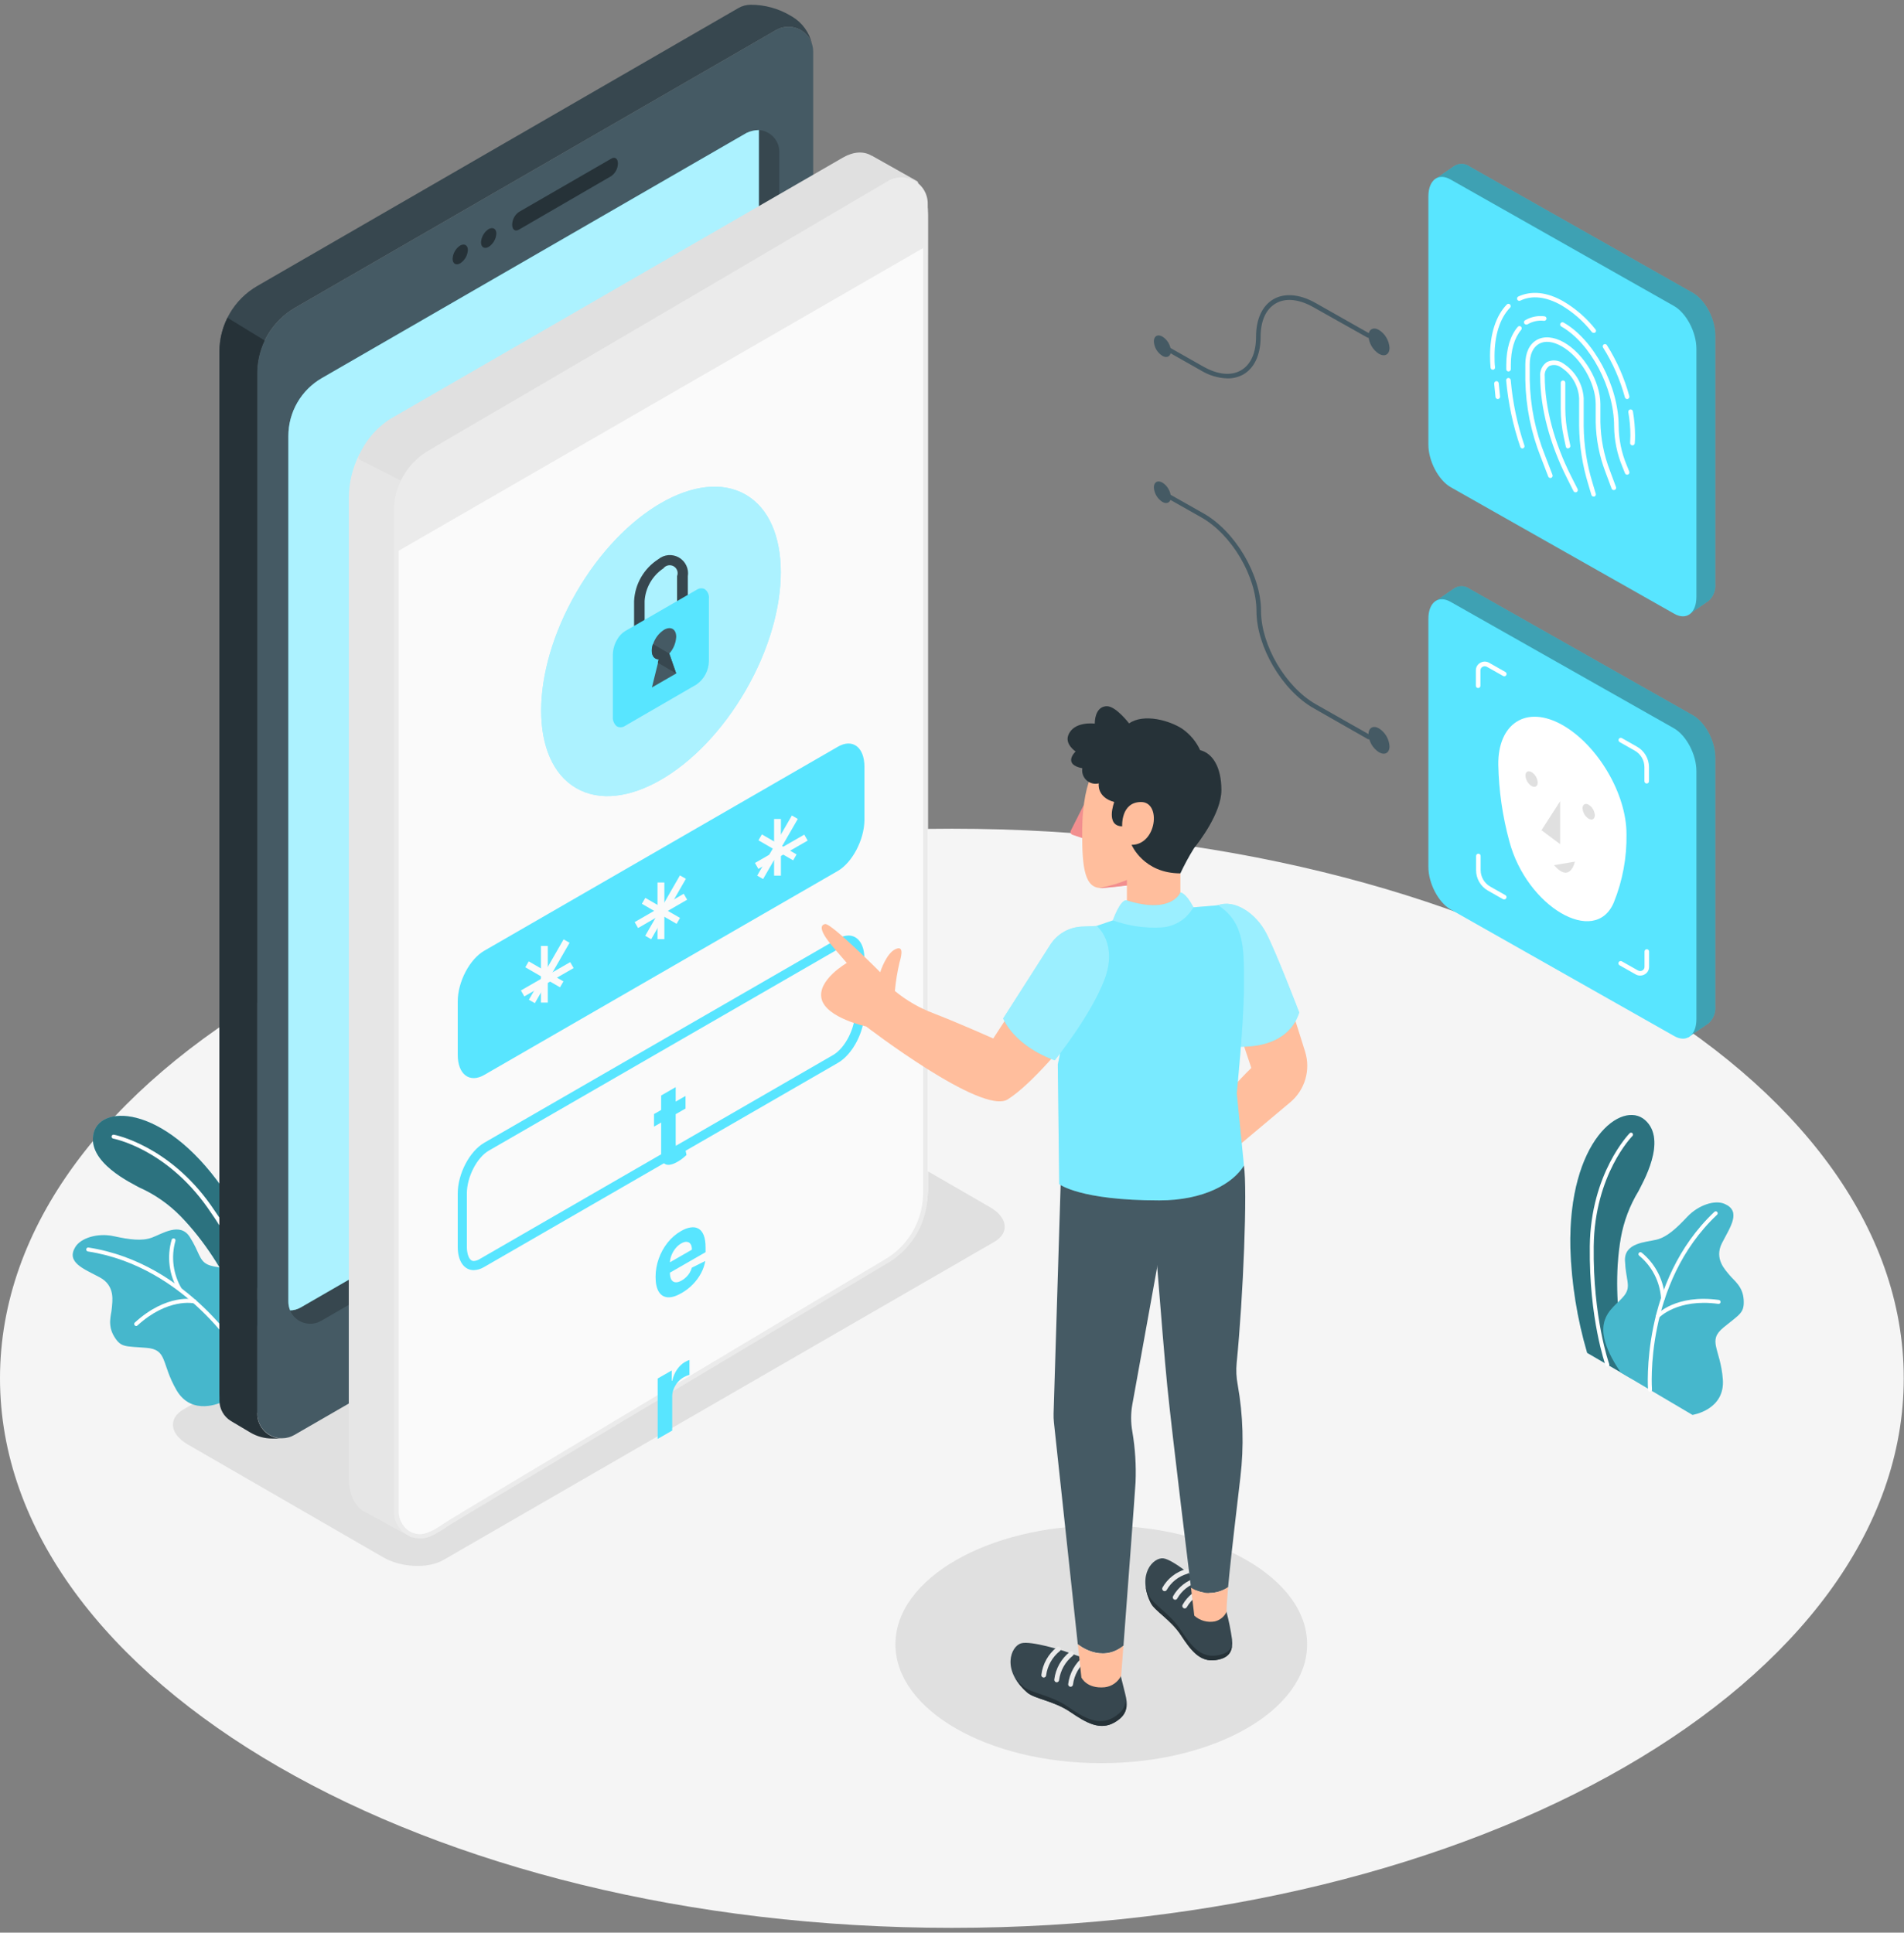 <svg width="200" height="203" viewBox="0 0 200 203" fill="none" xmlns="http://www.w3.org/2000/svg">
<rect x="0" y="0" width="200" height="203" fill="#808080" stroke="none"/>
<path d="M99.987 202.5C155.209 202.5 199.974 176.655 199.974 144.773C199.974 112.892 155.209 87.047 99.987 87.047C44.766 87.047 0 112.892 0 144.773C0 176.655 44.766 202.5 99.987 202.5Z" fill="#F5F5F5"/>
<path d="M115.68 185.2C127.622 185.2 137.304 179.611 137.304 172.717C137.304 165.823 127.622 160.234 115.68 160.234C103.738 160.234 94.057 165.823 94.057 172.717C94.057 179.611 103.738 185.2 115.68 185.2Z" fill="#E0E0E0"/>
<path d="M104.441 130.446L46.604 163.843C44.976 164.801 42.137 164.667 40.255 163.58L19.723 151.724C17.846 150.642 17.641 149 19.245 148.061L77.081 114.664C78.709 113.706 81.549 113.84 83.43 114.927L103.962 126.783C105.863 127.865 106.069 129.507 104.441 130.446Z" fill="#E0E0E0"/>
<path d="M166.718 142.105L171.276 144.753C171.276 144.753 168.978 137.418 170.251 130.034C170.559 128.296 171.187 126.63 172.104 125.121C172.463 124.374 175.212 119.773 172.794 117.647C170.376 115.521 164.702 119.749 164.956 131.116C165.077 134.839 165.669 138.531 166.718 142.105Z" fill="#58E5FF"/>
<path opacity="0.5" d="M166.718 142.105L171.276 144.753C171.276 144.753 168.978 137.418 170.251 130.034C170.559 128.296 171.187 126.63 172.104 125.121C172.463 124.374 175.212 119.773 172.794 117.647C170.376 115.521 164.702 119.749 164.956 131.116C165.077 134.839 165.669 138.531 166.718 142.105Z" fill="black"/>
<path d="M168.839 143.547C168.796 143.546 168.754 143.533 168.719 143.508C168.684 143.483 168.657 143.448 168.643 143.408C168.643 143.36 166.905 138.576 166.996 130.906C167.087 123.235 171.142 119.069 171.185 119.031C171.204 119.012 171.226 118.997 171.251 118.986C171.276 118.976 171.302 118.971 171.329 118.971C171.356 118.971 171.382 118.976 171.407 118.986C171.432 118.997 171.454 119.012 171.473 119.031C171.492 119.05 171.507 119.073 171.518 119.098C171.528 119.123 171.533 119.15 171.533 119.177C171.533 119.204 171.528 119.231 171.518 119.256C171.507 119.281 171.492 119.304 171.473 119.323C171.434 119.361 167.498 123.369 167.407 130.911C167.316 138.452 169.016 143.221 169.031 143.269C169.041 143.294 169.045 143.321 169.045 143.348C169.044 143.375 169.038 143.401 169.027 143.426C169.015 143.451 168.999 143.473 168.98 143.491C168.96 143.509 168.936 143.523 168.911 143.532L168.839 143.547Z" fill="white"/>
<path d="M170.252 144.174L177.779 148.618C177.779 148.618 181.226 148.11 180.968 144.864C180.709 141.617 179.306 140.856 181.049 139.429C182.792 138.002 183.242 137.911 183.156 136.513C183.07 135.115 182.136 134.507 181.691 133.956C181.245 133.406 180.02 132.237 180.886 130.557C181.753 128.876 182.926 127.243 181.183 126.468C180.139 125.989 178.387 126.587 177.228 127.818C176.069 129.048 175.107 129.939 174.01 130.212C172.914 130.485 170.616 130.518 170.692 132.415C170.769 134.311 171.262 134.967 170.802 135.805C169.936 137.389 166.234 138.247 170.252 144.174Z" fill="#58E5FF"/>
<path opacity="0.2" d="M170.252 144.174L177.779 148.618C177.779 148.618 181.226 148.11 180.968 144.864C180.709 141.617 179.306 140.856 181.049 139.429C182.792 138.002 183.242 137.911 183.156 136.513C183.07 135.115 182.136 134.507 181.691 133.956C181.245 133.406 180.02 132.237 180.886 130.557C181.753 128.876 182.926 127.243 181.183 126.468C180.139 125.989 178.387 126.587 177.228 127.818C176.069 129.048 175.107 129.939 174.01 130.212C172.914 130.485 170.616 130.518 170.692 132.415C170.769 134.311 171.262 134.967 170.802 135.805C169.936 137.389 166.234 138.247 170.252 144.174Z" fill="black"/>
<path d="M173.317 146.184C173.265 146.185 173.214 146.165 173.176 146.129C173.138 146.094 173.115 146.045 173.111 145.993C173.111 145.883 172.287 134.659 180.083 127.29C180.123 127.253 180.176 127.233 180.231 127.234C180.285 127.236 180.337 127.26 180.375 127.3C180.412 127.34 180.432 127.393 180.43 127.448C180.429 127.503 180.405 127.554 180.365 127.592C172.704 134.822 173.518 145.849 173.528 145.959C173.532 146.015 173.514 146.069 173.478 146.111C173.442 146.153 173.391 146.18 173.336 146.184H173.317Z" fill="white"/>
<path d="M174.685 136.564C174.633 136.564 174.583 136.544 174.545 136.509C174.506 136.473 174.483 136.425 174.479 136.373C174.421 135.511 174.188 134.67 173.795 133.901C173.401 133.132 172.856 132.452 172.191 131.9C172.169 131.884 172.15 131.864 172.136 131.841C172.122 131.818 172.112 131.792 172.108 131.765C172.104 131.738 172.105 131.711 172.111 131.684C172.118 131.658 172.129 131.633 172.145 131.611C172.161 131.589 172.181 131.57 172.205 131.556C172.228 131.542 172.254 131.532 172.281 131.528C172.308 131.524 172.335 131.525 172.361 131.531C172.388 131.538 172.413 131.549 172.435 131.565C173.153 132.15 173.742 132.878 174.165 133.702C174.587 134.526 174.835 135.429 174.891 136.353C174.895 136.407 174.878 136.461 174.843 136.502C174.808 136.543 174.758 136.569 174.705 136.574L174.685 136.564Z" fill="white"/>
<path d="M174.11 138.48C174.058 138.481 174.009 138.462 173.971 138.428C173.933 138.388 173.912 138.336 173.912 138.282C173.912 138.227 173.933 138.175 173.971 138.135C174.052 138.045 176.016 135.923 180.555 136.546C180.608 136.555 180.657 136.585 180.69 136.628C180.722 136.672 180.738 136.726 180.732 136.78C180.724 136.835 180.694 136.884 180.651 136.917C180.607 136.95 180.552 136.964 180.497 136.958C176.188 136.369 174.297 138.394 174.273 138.394C174.255 138.421 174.231 138.443 174.202 138.458C174.174 138.473 174.142 138.481 174.11 138.48Z" fill="white"/>
<path d="M28.702 135.661L26.456 140.425C26.456 140.425 24.182 133.08 18.944 127.722C17.708 126.463 16.246 125.448 14.634 124.729C13.921 124.317 9.046 122.086 9.846 118.983C10.646 115.881 17.699 116.11 23.943 125.625C25.946 128.756 27.545 132.128 28.702 135.661Z" fill="#58E5FF"/>
<path opacity="0.5" d="M28.702 135.661L26.456 140.425C26.456 140.425 24.182 133.08 18.944 127.722C17.708 126.463 16.246 125.448 14.634 124.729C13.921 124.317 9.046 122.086 9.846 118.983C10.646 115.881 17.699 116.11 23.943 125.625C25.946 128.756 27.545 132.128 28.702 135.661Z" fill="black"/>
<path d="M27.66 138.082C27.614 138.082 27.57 138.067 27.534 138.039C27.498 138.012 27.471 137.973 27.459 137.929C27.459 137.881 26.166 133.031 21.785 126.83C17.404 120.629 11.921 119.605 11.888 119.595C11.861 119.59 11.835 119.581 11.812 119.566C11.789 119.551 11.77 119.533 11.754 119.51C11.738 119.488 11.727 119.463 11.722 119.436C11.716 119.41 11.715 119.382 11.72 119.356C11.73 119.302 11.761 119.255 11.806 119.224C11.851 119.192 11.906 119.18 11.96 119.188C12.017 119.188 17.705 120.289 22.149 126.591C26.592 132.892 27.895 137.776 27.895 137.824C27.908 137.877 27.9 137.933 27.872 137.981C27.844 138.028 27.799 138.063 27.746 138.078L27.66 138.082Z" fill="white"/>
<path d="M26.97 139.37L23.283 147.285C23.283 147.285 20.156 148.822 18.533 146.002C16.91 143.182 17.623 141.76 15.382 141.573C13.141 141.386 12.71 141.573 11.987 140.371C11.264 139.169 11.69 138.135 11.743 137.431C11.796 136.727 12.15 135.066 10.479 134.17C8.808 133.275 6.917 132.605 7.917 130.977C8.511 130.019 10.283 129.488 11.939 129.847C13.596 130.206 14.884 130.388 15.952 130C17.02 129.612 18.921 128.329 19.936 129.933C20.951 131.537 20.893 132.356 21.77 132.806C23.378 133.601 26.912 132.202 26.97 139.37Z" fill="#58E5FF"/>
<path opacity="0.2" d="M26.97 139.37L23.283 147.285C23.283 147.285 20.156 148.822 18.533 146.002C16.91 143.182 17.623 141.76 15.382 141.573C13.141 141.386 12.71 141.573 11.987 140.371C11.264 139.169 11.69 138.135 11.743 137.431C11.796 136.727 12.15 135.066 10.479 134.17C8.808 133.275 6.917 132.605 7.917 130.977C8.511 130.019 10.283 129.488 11.939 129.847C13.596 130.206 14.884 130.388 15.952 130C17.02 129.612 18.921 128.329 19.936 129.933C20.951 131.537 20.893 132.356 21.77 132.806C23.378 133.601 26.912 132.202 26.97 139.37Z" fill="black"/>
<path d="M25.466 142.8C25.43 142.8 25.394 142.79 25.363 142.772C25.332 142.753 25.306 142.727 25.289 142.695C25.232 142.599 19.634 133.066 9.234 131.452C9.207 131.448 9.181 131.438 9.157 131.424C9.134 131.41 9.113 131.391 9.097 131.369C9.081 131.346 9.07 131.321 9.064 131.294C9.058 131.267 9.057 131.24 9.062 131.213C9.065 131.186 9.074 131.16 9.088 131.136C9.102 131.113 9.12 131.092 9.142 131.076C9.164 131.06 9.189 131.049 9.216 131.042C9.242 131.036 9.27 131.035 9.296 131.04C19.897 132.687 25.576 142.393 25.648 142.489C25.665 142.521 25.674 142.556 25.674 142.593C25.673 142.629 25.663 142.664 25.645 142.696C25.627 142.727 25.6 142.753 25.569 142.771C25.538 142.79 25.502 142.799 25.466 142.8Z" fill="white"/>
<path d="M18.902 135.645C18.865 135.645 18.829 135.636 18.797 135.617C18.765 135.599 18.738 135.572 18.72 135.54C18.244 134.747 17.938 133.864 17.82 132.947C17.702 132.03 17.776 131.098 18.035 130.211C18.044 130.185 18.058 130.162 18.077 130.142C18.095 130.122 18.117 130.106 18.141 130.094C18.166 130.082 18.192 130.076 18.219 130.074C18.246 130.073 18.273 130.077 18.299 130.086C18.324 130.095 18.348 130.109 18.367 130.128C18.387 130.146 18.404 130.168 18.415 130.192C18.427 130.217 18.434 130.243 18.435 130.27C18.436 130.297 18.432 130.324 18.423 130.35C18.189 131.181 18.125 132.051 18.237 132.908C18.348 133.765 18.631 134.59 19.07 135.334C19.083 135.358 19.092 135.384 19.096 135.411C19.099 135.438 19.097 135.465 19.09 135.491C19.083 135.518 19.071 135.542 19.054 135.564C19.037 135.585 19.017 135.603 18.993 135.617C18.965 135.634 18.934 135.644 18.902 135.645Z" fill="white"/>
<path d="M14.31 139.285C14.281 139.284 14.253 139.278 14.226 139.266C14.2 139.255 14.176 139.238 14.156 139.217C14.137 139.198 14.122 139.176 14.111 139.151C14.101 139.125 14.096 139.099 14.096 139.071C14.096 139.044 14.101 139.017 14.111 138.992C14.122 138.967 14.137 138.945 14.156 138.925C17.537 135.837 20.381 136.469 20.477 136.498C20.503 136.504 20.528 136.515 20.55 136.531C20.572 136.547 20.591 136.567 20.605 136.59C20.62 136.614 20.629 136.639 20.633 136.666C20.638 136.693 20.637 136.72 20.63 136.747C20.625 136.774 20.613 136.799 20.598 136.821C20.582 136.844 20.562 136.863 20.539 136.877C20.515 136.891 20.489 136.901 20.462 136.905C20.435 136.909 20.408 136.907 20.381 136.9C20.352 136.9 17.642 136.301 14.434 139.232C14.399 139.262 14.356 139.28 14.31 139.285Z" fill="white"/>
<path d="M27.02 39.208C27.021 37.814 27.388 36.444 28.084 35.236C28.781 34.029 29.783 33.026 30.99 32.327L81.515 3.158C81.852 2.963 82.228 2.847 82.616 2.817C83.004 2.787 83.394 2.845 83.757 2.985C84.119 3.126 84.446 3.346 84.713 3.629C84.979 3.913 85.179 4.252 85.297 4.623C85.162 4.029 84.908 3.468 84.551 2.975C84.194 2.481 83.741 2.065 83.219 1.75L83.037 1.645C81.78 0.896 80.344 0.501 78.881 0.5C78.414 0.496 77.954 0.618 77.55 0.854L27.025 30.038C25.816 30.735 24.813 31.738 24.115 32.946C23.417 34.154 23.05 35.524 23.051 36.919V146.181C23.051 146.638 23.172 147.086 23.4 147.481C23.629 147.876 23.957 148.205 24.352 148.433C24.747 148.661 25.196 148.782 25.652 148.783C26.109 148.783 26.557 148.664 26.953 148.436L27.02 148.398V39.208Z" fill="#37474F"/>
<path d="M81.449 121.555L30.924 150.724C30.529 150.953 30.08 151.074 29.623 151.074C29.167 151.074 28.718 150.954 28.323 150.726C27.927 150.498 27.599 150.17 27.37 149.774C27.142 149.379 27.021 148.93 27.021 148.474V39.207C27.022 37.813 27.389 36.443 28.086 35.236C28.782 34.028 29.784 33.025 30.991 32.327L81.516 3.157C81.912 2.929 82.36 2.81 82.817 2.811C83.273 2.811 83.722 2.932 84.117 3.16C84.512 3.388 84.84 3.717 85.069 4.112C85.297 4.507 85.418 4.956 85.418 5.412V114.674C85.419 116.068 85.052 117.438 84.356 118.646C83.659 119.854 82.656 120.857 81.449 121.555Z" fill="#455A64"/>
<path d="M27.02 148.474V39.207C27.021 38.017 27.289 36.842 27.805 35.769L23.898 33.375C23.342 34.482 23.052 35.703 23.051 36.942V147.119C23.051 147.552 23.163 147.978 23.378 148.355C23.591 148.732 23.9 149.046 24.272 149.269L26.288 150.466C26.985 150.882 27.783 151.102 28.596 151.102H29.601C29.259 151.099 28.921 151.029 28.606 150.895C28.291 150.761 28.006 150.567 27.766 150.323C27.526 150.079 27.337 149.79 27.209 149.472C27.081 149.155 27.017 148.816 27.02 148.474Z" fill="#263238"/>
<path d="M79.709 13.662V105.524C79.708 106.755 79.383 107.965 78.767 109.031C78.151 110.098 77.265 110.984 76.199 111.6L31.583 137.356C31.246 137.551 30.865 137.656 30.477 137.662C30.605 137.96 30.796 138.227 31.035 138.446C31.274 138.665 31.557 138.831 31.865 138.932C32.173 139.034 32.499 139.07 32.822 139.036C33.145 139.003 33.457 138.902 33.737 138.739L78.354 112.979C79.42 112.363 80.305 111.477 80.92 110.41C81.535 109.344 81.859 108.134 81.859 106.903V15.951C81.86 15.367 81.638 14.805 81.238 14.38C80.838 13.954 80.291 13.697 79.709 13.662Z" fill="#37474F"/>
<path d="M30.478 137.638C30.867 137.632 31.247 137.527 31.584 137.332L76.2 111.576C77.263 110.962 78.147 110.08 78.762 109.018C79.378 107.956 79.705 106.751 79.71 105.524V13.662C79.262 13.666 78.821 13.769 78.417 13.964L33.801 39.719C32.734 40.335 31.848 41.221 31.232 42.287C30.615 43.354 30.291 44.564 30.291 45.796V136.724C30.291 137.043 30.356 137.359 30.483 137.653L30.478 137.638Z" fill="#58E5FF"/>
<g opacity="0.5">
<path d="M30.478 137.64C30.867 137.634 31.247 137.529 31.584 137.334L76.2 111.578C77.263 110.964 78.147 110.082 78.762 109.02C79.378 107.958 79.705 106.753 79.71 105.526V13.664C79.262 13.668 78.821 13.771 78.417 13.966L33.801 39.721C32.734 40.337 31.848 41.222 31.232 42.289C30.615 43.356 30.291 44.566 30.291 45.798V136.726C30.291 137.045 30.356 137.361 30.483 137.654L30.478 137.64Z" fill="white"/>
</g>
<path d="M49.147 26.261C49.132 26.54 49.052 26.811 48.913 27.053C48.774 27.295 48.58 27.501 48.347 27.655C47.902 27.908 47.543 27.703 47.543 27.176C47.558 26.897 47.639 26.625 47.779 26.383C47.919 26.141 48.113 25.935 48.347 25.782C48.788 25.562 49.147 25.749 49.147 26.261Z" fill="#263238"/>
<path d="M52.138 24.537C52.122 24.816 52.041 25.087 51.901 25.329C51.761 25.571 51.567 25.777 51.334 25.931C50.888 26.184 50.529 25.979 50.529 25.452C50.545 25.173 50.626 24.901 50.765 24.659C50.905 24.417 51.1 24.211 51.334 24.058C51.774 23.819 52.138 24.025 52.138 24.537Z" fill="#263238"/>
<path d="M64.201 18.5L54.5 24.126C54.112 24.346 53.801 24.126 53.801 23.599C53.805 23.338 53.87 23.082 53.992 22.85C54.113 22.619 54.287 22.42 54.5 22.268L64.215 16.661C64.598 16.436 64.909 16.661 64.909 17.183C64.902 17.442 64.834 17.697 64.711 17.925C64.588 18.154 64.413 18.351 64.201 18.5Z" fill="#263238"/>
<path d="M62.558 125.003C63.138 125.003 63.516 125.621 63.516 126.573C63.516 128.067 62.582 129.872 61.471 130.514L56.822 133.2C56.614 133.33 56.377 133.404 56.132 133.416C55.553 133.416 55.175 132.798 55.175 131.845C55.175 130.347 56.132 128.541 57.219 127.905L61.869 125.218C62.078 125.088 62.317 125.014 62.563 125.003M62.563 124.605C62.247 124.615 61.939 124.709 61.672 124.878L57.023 127.56C55.783 128.273 54.777 130.193 54.777 131.869C54.777 133.1 55.338 133.837 56.132 133.837C56.448 133.828 56.756 133.733 57.023 133.564L61.672 130.883C62.908 130.169 63.913 128.249 63.913 126.573C63.913 125.343 63.358 124.605 62.563 124.605Z" fill="#263238"/>
<path d="M36.875 52.235V155.181C36.875 157.048 37.56 158.298 38.603 158.71H38.632L43.085 161.147L43.057 157.192L42.578 50.449L37.88 48.055C37.25 49.36 36.907 50.785 36.875 52.235Z" fill="#E6E6E6"/>
<path d="M43.331 161.544L38.514 158.906C37.321 158.427 36.637 157.024 36.637 155.156V52.21C36.662 50.717 37.01 49.247 37.657 47.901L37.762 47.676L42.809 50.257V50.4L43.288 157.144L43.331 161.544ZM38.758 158.494L42.847 160.735V157.182L42.368 50.582L38.025 48.361C37.476 49.574 37.179 50.888 37.154 52.22V155.166C37.154 156.852 37.743 158.087 38.734 158.475L38.791 158.503L38.758 158.494Z" fill="#E6E6E6"/>
<path d="M37.871 48.064L42.568 50.458L92.844 21.207L96.196 19.253L91.556 16.639L91.427 16.562C90.685 16.117 89.718 16.146 88.65 16.764L41.065 44.233C39.644 45.165 38.532 46.498 37.871 48.064Z" fill="#E0E0E0"/>
<path d="M42.569 50.693C42.53 50.692 42.492 50.682 42.458 50.664L37.761 48.27C37.733 48.257 37.709 48.238 37.689 48.215C37.668 48.192 37.653 48.166 37.643 48.136C37.633 48.108 37.629 48.077 37.632 48.046C37.634 48.016 37.642 47.986 37.656 47.959C38.34 46.354 39.485 44.987 40.945 44.032L88.54 16.553C89.641 15.921 90.714 15.849 91.556 16.357H91.595L91.691 16.414L96.326 19.024C96.362 19.046 96.392 19.076 96.413 19.113C96.434 19.15 96.445 19.192 96.445 19.234C96.446 19.276 96.435 19.318 96.414 19.354C96.393 19.39 96.362 19.42 96.326 19.44L42.698 50.645C42.66 50.673 42.615 50.689 42.569 50.693ZM38.187 47.94L42.564 50.18L95.713 19.253L91.303 16.764L91.269 16.735C90.585 16.342 89.699 16.424 88.77 16.96L41.175 44.439C39.867 45.299 38.831 46.513 38.187 47.94Z" fill="#E0E0E0"/>
<path d="M41.48 54.819V157.287C41.48 158.9 41.998 160.059 42.816 160.605L43.089 160.753C43.803 161.088 44.698 161.017 45.67 160.452L68.677 147.179L93.284 132.383C94.544 131.595 95.588 130.505 96.32 129.211C97.052 127.918 97.451 126.462 97.478 124.976V22.508C97.478 20.947 97 19.817 96.224 19.248C96.093 19.149 95.95 19.069 95.798 19.008C95.383 18.861 94.939 18.814 94.502 18.871C94.065 18.927 93.648 19.086 93.284 19.334L45.689 47.278C44.346 47.98 43.261 49.09 42.587 50.447C41.896 51.804 41.518 53.297 41.48 54.819Z" fill="#FAFAFA"/>
<path d="M93.284 132.384C83.493 138.225 58.014 153.428 45.402 161.027C45.026 161.252 44.597 161.373 44.158 161.378C43.72 161.384 43.288 161.273 42.907 161.056C42.525 160.84 42.208 160.527 41.986 160.148C41.766 159.77 41.649 159.339 41.648 158.901V53.532C41.648 52.332 41.962 51.153 42.559 50.113C43.155 49.072 44.013 48.205 45.048 47.599L93.495 19.195C93.871 18.976 94.299 18.859 94.735 18.857C95.171 18.856 95.599 18.969 95.977 19.185C96.355 19.402 96.67 19.714 96.889 20.091C97.108 20.467 97.224 20.895 97.225 21.331V125.407C97.226 126.811 96.863 128.191 96.173 129.414C95.482 130.636 94.487 131.659 93.284 132.384Z" fill="#FAFAFA"/>
<path d="M93.147 132.173C85.457 136.75 77.77 141.341 70.087 145.944L56.44 154.108L50.216 157.842L47.491 159.48C46.653 159.983 45.763 160.701 44.834 161.022C43.297 161.558 41.913 160.327 41.875 158.81C41.875 158.565 41.875 158.331 41.875 158.077V61.47C41.875 58.899 41.875 56.323 41.875 53.752C41.857 52.534 42.165 51.334 42.766 50.275C43.367 49.217 44.239 48.337 45.294 47.728C46.404 47.072 47.52 46.426 48.645 45.775L64.284 36.572L82.838 25.698C86.357 23.639 89.867 21.561 93.372 19.511C94.463 18.879 95.838 18.942 96.599 20.086C96.868 20.543 96.995 21.07 96.963 21.599V125.005C97.011 126.433 96.682 127.848 96.01 129.109C95.338 130.37 94.345 131.432 93.132 132.187C92.869 132.35 93.108 132.767 93.372 132.604C94.647 131.814 95.694 130.705 96.41 129.387C97.125 128.068 97.484 126.586 97.451 125.086V28.963C97.451 26.464 97.475 23.959 97.451 21.455C97.464 20.954 97.339 20.459 97.091 20.023C96.844 19.587 96.482 19.226 96.045 18.98C95.608 18.734 95.112 18.612 94.611 18.626C94.11 18.64 93.622 18.791 93.199 19.061C92.031 19.736 90.872 20.426 89.714 21.106L73.654 30.553L54.932 41.527C51.628 43.467 48.276 45.392 44.987 47.345C43.88 47.997 42.964 48.929 42.333 50.048C41.701 51.167 41.376 52.433 41.391 53.718C41.391 54.58 41.391 55.442 41.391 56.304V158.403C41.391 158.565 41.391 158.733 41.391 158.881C41.396 159.31 41.501 159.731 41.698 160.111C41.895 160.491 42.178 160.821 42.524 161.072C42.871 161.324 43.271 161.491 43.694 161.56C44.117 161.63 44.55 161.599 44.958 161.472C45.863 161.17 46.716 160.49 47.53 160.002L50.307 158.331L56.531 154.606C65.584 149.179 74.645 143.762 83.714 138.354L93.4 132.575C93.65 132.431 93.41 132.015 93.147 132.173Z" fill="#EBEBEB"/>
<path d="M45.03 47.584L93.496 19.195C93.872 18.976 94.3 18.859 94.736 18.857C95.171 18.856 95.6 18.969 95.978 19.185C96.356 19.402 96.671 19.714 96.89 20.091C97.109 20.467 97.225 20.895 97.226 21.331V25.904L41.645 57.984V53.522C41.642 52.323 41.953 51.144 42.547 50.103C43.141 49.061 43.997 48.193 45.03 47.584Z" fill="#EBEBEB"/>
<path d="M78.329 72.511C83.244 63.998 83.244 54.797 78.329 51.96C73.415 49.122 65.446 53.723 60.532 62.235C55.617 70.748 55.617 79.949 60.532 82.786C65.446 85.624 73.415 81.023 78.329 72.511Z" fill="#58E5FF"/>
<path opacity="0.5" d="M78.329 72.511C83.244 63.998 83.244 54.797 78.329 51.96C73.415 49.122 65.446 53.723 60.532 62.235C55.617 70.748 55.617 79.949 60.532 82.786C65.446 85.624 73.415 81.023 78.329 72.511Z" fill="white"/>
<path d="M67.171 67.428C67.096 67.428 67.023 67.413 66.954 67.385C66.886 67.356 66.823 67.315 66.771 67.262C66.719 67.21 66.677 67.147 66.648 67.079C66.62 67.01 66.606 66.937 66.606 66.863V63.142C66.647 62.26 66.899 61.4 67.34 60.634C67.782 59.868 68.4 59.22 69.143 58.742C69.444 58.494 69.814 58.344 70.202 58.311C70.591 58.279 70.98 58.366 71.317 58.56C71.655 58.755 71.926 59.048 72.092 59.401C72.259 59.753 72.314 60.148 72.251 60.533V64.258C72.251 64.408 72.191 64.551 72.085 64.657C71.979 64.763 71.836 64.823 71.686 64.823C71.536 64.823 71.392 64.763 71.286 64.657C71.18 64.551 71.121 64.408 71.121 64.258V60.514C71.195 60.326 71.2 60.118 71.133 59.928C71.067 59.738 70.933 59.579 70.758 59.479C70.582 59.38 70.377 59.348 70.18 59.388C69.982 59.428 69.806 59.539 69.684 59.7C69.114 60.08 68.64 60.587 68.298 61.181C67.956 61.775 67.755 62.439 67.712 63.123V66.844C67.717 66.993 67.663 67.138 67.561 67.247C67.46 67.356 67.32 67.421 67.171 67.428Z" fill="#37474F"/>
<path d="M73.991 61.859C73.859 61.805 73.715 61.784 73.572 61.8C73.43 61.816 73.294 61.868 73.177 61.95L65.65 66.298C65.32 66.505 65.046 66.792 64.855 67.131C64.554 67.62 64.389 68.18 64.376 68.754V75.271C64.359 75.454 64.384 75.638 64.449 75.81C64.514 75.981 64.617 76.136 64.75 76.262C64.79 76.294 64.836 76.32 64.884 76.339C65.011 76.386 65.148 76.403 65.283 76.386C65.418 76.369 65.547 76.32 65.659 76.243L73.177 71.891C73.569 71.611 73.89 71.243 74.114 70.816C74.338 70.389 74.458 69.916 74.465 69.434V62.908C74.491 62.707 74.461 62.502 74.377 62.316C74.294 62.131 74.16 61.973 73.991 61.859Z" fill="#58E5FF"/>
<path d="M70.303 68.652L71.031 70.74L68.478 72.21L69.115 69.634L69.206 69.27C68.775 69.27 68.478 68.949 68.478 68.365C68.482 68.127 68.522 67.891 68.598 67.666C68.797 67.044 69.205 66.509 69.752 66.153C70.456 65.746 71.031 66.076 71.031 66.89C70.996 67.543 70.739 68.165 70.303 68.652Z" fill="#455A64"/>
<path d="M69.096 69.611L69.187 69.247C68.756 69.247 68.459 68.926 68.459 68.342C68.462 68.104 68.503 67.868 68.579 67.643L70.302 68.653L71.03 70.74L69.096 69.611Z" fill="#37474F"/>
<path d="M88.02 91.474L50.864 112.911C49.327 113.797 48.082 112.854 48.082 110.809V105.183C48.082 103.134 49.327 100.754 50.864 99.868L88.02 78.431C89.557 77.545 90.802 78.484 90.802 80.533V86.159C90.778 88.209 89.534 90.584 88.02 91.474Z" fill="#58E5FF"/>
<path d="M57.541 99.359H56.822V105.311H57.541V99.359Z" fill="#FAFAFA"/>
<path d="M59.895 101.061L54.717 104.037L55.076 104.662L60.254 101.686L59.895 101.061Z" fill="#FAFAFA"/>
<path d="M55.539 100.98L55.18 101.602L58.825 103.706L59.184 103.084L55.539 100.98Z" fill="#FAFAFA"/>
<path d="M59.203 98.669L55.557 105.014L56.181 105.373L59.828 99.028L59.203 98.669Z" fill="#FAFAFA"/>
<path d="M69.787 92.695H69.068V98.647H69.787V92.695Z" fill="#FAFAFA"/>
<path d="M71.82 93.882L66.666 96.857L67.025 97.479L72.18 94.504L71.82 93.882Z" fill="#FAFAFA"/>
<path d="M67.785 94.312L67.426 94.934L71.071 97.038L71.43 96.416L67.785 94.312Z" fill="#FAFAFA"/>
<path d="M71.422 91.951L67.775 98.295L68.4 98.654L72.046 92.31L71.422 91.951Z" fill="#FAFAFA"/>
<path d="M82.029 86.025H81.311V91.977H82.029V86.025Z" fill="#FAFAFA"/>
<path d="M84.481 87.669L79.303 90.644L79.662 91.269L84.84 88.293L84.481 87.669Z" fill="#FAFAFA"/>
<path d="M80.029 87.644L79.67 88.266L83.315 90.37L83.674 89.748L80.029 87.644Z" fill="#FAFAFA"/>
<path d="M83.181 85.659L79.535 91.975L80.157 92.334L83.803 86.018L83.181 85.659Z" fill="#FAFAFA"/>
<path d="M89.098 99.221C89.577 99.221 89.821 99.963 89.821 100.701V106.327C89.821 108.036 88.763 110.091 87.518 110.814L50.385 132.25C50.197 132.371 49.981 132.441 49.758 132.456C49.279 132.456 49.04 131.714 49.04 130.977V125.351C49.04 123.641 50.093 121.587 51.343 120.864L88.499 99.427C88.686 99.307 88.9 99.236 89.122 99.221M89.122 98.264C88.732 98.278 88.352 98.394 88.02 98.599L50.864 120.036C49.327 120.921 48.082 123.301 48.082 125.351V130.977C48.082 132.499 48.772 133.414 49.758 133.414C50.15 133.4 50.531 133.285 50.864 133.079L88.02 111.642C89.557 110.756 90.802 108.376 90.802 106.327V100.701C90.802 99.178 90.108 98.264 89.122 98.264Z" fill="#58E5FF"/>
<path d="M72.01 115.117V116.438L68.698 118.341V117.02L72.01 115.117ZM69.45 115.068L70.976 114.192V120.105C70.976 120.267 70.997 120.382 71.04 120.448C71.083 120.511 71.143 120.539 71.219 120.531C71.298 120.521 71.388 120.487 71.491 120.428C71.563 120.387 71.634 120.339 71.706 120.284C71.778 120.226 71.832 120.182 71.871 120.152L72.111 121.323C72.034 121.395 71.927 121.488 71.788 121.603C71.65 121.722 71.482 121.842 71.284 121.964C70.916 122.192 70.594 122.32 70.317 122.35C70.042 122.378 69.829 122.3 69.676 122.115C69.523 121.931 69.448 121.63 69.45 121.213V115.068ZM71.591 135.824C71.026 136.149 70.539 136.297 70.131 136.267C69.725 136.233 69.412 136.036 69.193 135.675C68.973 135.311 68.863 134.794 68.863 134.125C68.863 133.473 68.973 132.837 69.193 132.218C69.412 131.599 69.721 131.038 70.12 130.533C70.521 130.028 70.991 129.62 71.531 129.31C71.893 129.101 72.231 128.974 72.544 128.93C72.859 128.881 73.133 128.923 73.367 129.055C73.603 129.186 73.787 129.417 73.919 129.746C74.05 130.072 74.115 130.505 74.115 131.045V131.528L69.472 134.197V133.107L72.68 131.263C72.68 131.01 72.632 130.813 72.537 130.672C72.441 130.532 72.309 130.455 72.139 130.442C71.972 130.425 71.778 130.481 71.556 130.608C71.324 130.741 71.119 130.921 70.94 131.148C70.763 131.371 70.625 131.614 70.525 131.878C70.424 132.14 70.373 132.396 70.371 132.648V133.685C70.371 133.998 70.421 134.241 70.521 134.412C70.624 134.581 70.768 134.674 70.954 134.691C71.14 134.708 71.361 134.643 71.617 134.496C71.786 134.399 71.941 134.282 72.082 134.146C72.223 134.01 72.343 133.858 72.444 133.691C72.544 133.523 72.62 133.344 72.673 133.154L74.083 132.451C74.012 132.883 73.865 133.309 73.643 133.728C73.423 134.143 73.139 134.532 72.791 134.895C72.445 135.254 72.045 135.563 71.591 135.824ZM69.085 151.14V144.798L70.564 143.948V145.054L70.621 145.022C70.721 144.57 70.89 144.176 71.126 143.839C71.362 143.5 71.634 143.242 71.942 143.065C72.019 143.021 72.101 142.979 72.189 142.939C72.278 142.9 72.355 142.87 72.422 142.851V144.412C72.35 144.428 72.251 144.463 72.125 144.517C71.998 144.57 71.883 144.627 71.778 144.687C71.553 144.816 71.353 144.988 71.176 145.202C71.002 145.413 70.863 145.646 70.761 145.903C70.66 146.159 70.61 146.417 70.61 146.675V150.264L69.085 151.14Z" fill="#58E5FF"/>
<path d="M143.746 35.287C143.768 35.666 143.88 36.034 144.072 36.361C144.265 36.688 144.532 36.965 144.852 37.169C145.465 37.513 145.958 37.231 145.958 36.541C145.936 36.163 145.824 35.794 145.632 35.467C145.44 35.14 145.172 34.863 144.852 34.66C144.244 34.315 143.746 34.593 143.746 35.287Z" fill="#455A64"/>
<path d="M128.916 39.745C127.943 39.713 126.994 39.429 126.163 38.922L122.653 36.935C122.624 36.92 122.598 36.9 122.577 36.875C122.556 36.851 122.54 36.822 122.53 36.791C122.521 36.76 122.517 36.727 122.521 36.694C122.524 36.662 122.534 36.631 122.55 36.602C122.566 36.574 122.588 36.549 122.614 36.53C122.64 36.51 122.669 36.496 122.701 36.488C122.732 36.48 122.765 36.478 122.797 36.484C122.83 36.489 122.86 36.501 122.888 36.518L126.397 38.505C127.915 39.362 129.318 39.501 130.357 38.898C131.396 38.294 131.937 37.054 131.937 35.374C131.937 33.521 132.584 32.123 133.752 31.438C134.92 30.753 136.524 30.882 138.191 31.826L143.865 35.039C143.919 35.071 143.959 35.122 143.976 35.183C143.993 35.244 143.986 35.309 143.956 35.364C143.925 35.419 143.873 35.46 143.812 35.477C143.751 35.494 143.685 35.486 143.63 35.455L137.956 32.266C136.443 31.409 135.035 31.27 133.996 31.878C132.957 32.486 132.416 33.722 132.416 35.398C132.416 37.255 131.77 38.654 130.601 39.334C130.086 39.618 129.504 39.76 128.916 39.745Z" fill="#455A64"/>
<path d="M121.203 35.861C121.22 36.167 121.31 36.465 121.466 36.729C121.622 36.993 121.839 37.216 122.099 37.379C122.577 37.661 122.994 37.431 122.994 36.871C122.977 36.565 122.887 36.267 122.731 36.003C122.575 35.739 122.358 35.516 122.099 35.353C121.605 35.071 121.203 35.301 121.203 35.861Z" fill="#455A64"/>
<path d="M177.837 30.772L154.375 17.489C154.128 17.308 153.83 17.211 153.525 17.211C153.219 17.211 152.921 17.308 152.675 17.489L150.645 18.887L152.028 20.597V45.318C152.028 47.047 153.082 49.053 154.375 49.805L177.248 62.733L177.353 64.572L179.489 63.106C179.735 62.877 179.925 62.594 180.045 62.279C180.164 61.965 180.21 61.627 180.178 61.292V35.258C180.188 33.53 179.134 31.524 177.837 30.772Z" fill="#58E5FF"/>
<path opacity="0.3" d="M177.837 30.772L154.375 17.489C154.128 17.308 153.83 17.211 153.525 17.211C153.219 17.211 152.921 17.308 152.675 17.489L150.645 18.887L152.028 20.597V45.318C152.028 47.047 153.082 49.053 154.375 49.805L177.248 62.733L177.353 64.572L179.489 63.106C179.735 62.877 179.925 62.594 180.045 62.279C180.164 61.965 180.21 61.627 180.178 61.292V35.258C180.188 33.53 179.134 31.524 177.837 30.772Z" fill="black"/>
<path d="M175.847 64.457L152.385 51.174C151.088 50.427 150.039 48.416 150.039 46.688V20.64C150.039 18.907 151.088 18.112 152.385 18.864L175.847 32.146C177.145 32.893 178.194 34.904 178.194 36.633V62.685C178.194 64.414 177.145 65.209 175.847 64.457Z" fill="#58E5FF"/>
<path d="M170.918 41.913C170.864 41.914 170.812 41.897 170.77 41.865C170.727 41.833 170.697 41.788 170.683 41.736C170.183 39.889 169.41 38.126 168.389 36.507C168.355 36.454 168.344 36.389 168.357 36.327C168.37 36.265 168.408 36.211 168.461 36.177C168.488 36.16 168.517 36.148 168.549 36.142C168.58 36.137 168.612 36.138 168.643 36.145C168.674 36.152 168.703 36.165 168.728 36.184C168.754 36.203 168.775 36.226 168.792 36.254C169.84 37.912 170.634 39.718 171.147 41.612C171.162 41.673 171.154 41.738 171.122 41.793C171.091 41.848 171.04 41.89 170.98 41.908L170.918 41.913Z" fill="white"/>
<path d="M171.456 46.783C171.392 46.778 171.333 46.748 171.291 46.7C171.249 46.651 171.227 46.588 171.231 46.524C171.231 46.27 171.26 46.002 171.26 45.729C171.257 44.911 171.185 44.094 171.044 43.288C171.034 43.224 171.049 43.159 171.086 43.106C171.123 43.054 171.18 43.018 171.243 43.007C171.307 42.996 171.372 43.011 171.424 43.049C171.477 43.086 171.512 43.143 171.523 43.206C171.67 44.039 171.745 44.883 171.748 45.729C171.748 46.012 171.748 46.29 171.72 46.558C171.717 46.59 171.708 46.621 171.694 46.65C171.679 46.679 171.659 46.704 171.635 46.725C171.61 46.746 171.582 46.762 171.551 46.772C171.521 46.782 171.488 46.785 171.456 46.783Z" fill="white"/>
<path d="M156.808 38.834C156.749 38.835 156.692 38.813 156.648 38.773C156.605 38.733 156.578 38.678 156.573 38.619C156.535 38.202 156.516 37.786 156.516 37.384C156.516 35.061 157.143 33.146 158.282 31.983C158.304 31.96 158.33 31.942 158.359 31.93C158.388 31.918 158.419 31.912 158.45 31.912C158.481 31.912 158.512 31.918 158.541 31.93C158.57 31.942 158.596 31.96 158.618 31.983C158.64 32.005 158.658 32.031 158.67 32.06C158.682 32.09 158.688 32.121 158.688 32.153C158.688 32.184 158.682 32.215 158.67 32.245C158.658 32.274 158.64 32.3 158.618 32.322C157.569 33.395 156.99 35.195 156.99 37.388C156.99 37.776 156.99 38.178 157.042 38.581C157.046 38.612 157.043 38.643 157.034 38.673C157.024 38.703 157.009 38.731 156.989 38.755C156.969 38.78 156.944 38.799 156.917 38.814C156.889 38.828 156.858 38.837 156.827 38.839L156.808 38.834Z" fill="white"/>
<path d="M167.398 34.962C167.363 34.962 167.327 34.954 167.295 34.94C167.263 34.925 167.234 34.903 167.212 34.875C166.324 33.746 165.235 32.791 163.999 32.06C162.409 31.16 160.915 30.987 159.689 31.581C159.632 31.607 159.567 31.61 159.508 31.588C159.449 31.567 159.4 31.523 159.373 31.466C159.359 31.438 159.352 31.407 159.35 31.375C159.348 31.343 159.353 31.311 159.364 31.282C159.374 31.252 159.391 31.224 159.412 31.201C159.434 31.178 159.459 31.159 159.488 31.145C160.867 30.508 162.51 30.666 164.243 31.667C165.531 32.429 166.667 33.423 167.595 34.598C167.634 34.647 167.653 34.709 167.647 34.772C167.64 34.835 167.61 34.893 167.561 34.933C167.512 34.961 167.454 34.971 167.398 34.962Z" fill="white"/>
<path d="M158.46 39.022C158.398 39.022 158.339 38.998 158.294 38.955C158.249 38.912 158.223 38.854 158.221 38.792C158.221 38.643 158.221 38.495 158.221 38.347C158.221 36.647 158.637 35.258 159.427 34.334C159.447 34.31 159.472 34.29 159.499 34.275C159.527 34.261 159.558 34.252 159.589 34.249C159.62 34.246 159.652 34.25 159.681 34.26C159.711 34.269 159.739 34.285 159.763 34.305C159.811 34.347 159.841 34.406 159.846 34.469C159.851 34.533 159.832 34.596 159.791 34.645C159.078 35.483 158.7 36.762 158.7 38.347C158.7 38.485 158.7 38.629 158.7 38.768C158.701 38.799 158.696 38.831 158.685 38.86C158.674 38.89 158.658 38.917 158.636 38.94C158.615 38.963 158.589 38.982 158.561 38.995C158.532 39.008 158.501 39.016 158.47 39.017L158.46 39.022Z" fill="white"/>
<path d="M160.318 34.09C160.265 34.091 160.214 34.074 160.172 34.042C160.13 34.011 160.099 33.966 160.085 33.916C160.071 33.865 160.074 33.811 160.093 33.762C160.113 33.713 160.148 33.672 160.193 33.645C160.807 33.28 161.525 33.132 162.233 33.224C162.296 33.23 162.354 33.26 162.394 33.309C162.434 33.357 162.454 33.419 162.449 33.482C162.441 33.545 162.41 33.603 162.361 33.644C162.312 33.684 162.249 33.703 162.185 33.698C161.582 33.626 160.972 33.757 160.452 34.071C160.41 34.089 160.364 34.096 160.318 34.09Z" fill="white"/>
<path d="M170.92 49.861C170.872 49.861 170.825 49.847 170.785 49.821C170.745 49.794 170.713 49.757 170.695 49.713L170.417 49.018C169.86 47.676 169.566 46.239 169.55 44.786C169.55 40.725 167.06 36.028 164.001 34.295C163.973 34.279 163.949 34.259 163.93 34.234C163.911 34.209 163.897 34.181 163.889 34.15C163.881 34.12 163.879 34.088 163.883 34.057C163.888 34.026 163.898 33.996 163.914 33.969C163.929 33.941 163.95 33.917 163.975 33.897C163.999 33.877 164.028 33.863 164.058 33.854C164.088 33.846 164.12 33.844 164.151 33.848C164.183 33.852 164.213 33.862 164.24 33.878C167.429 35.688 170.029 40.582 170.029 44.767C170.041 46.164 170.324 47.546 170.862 48.837L171.14 49.531C171.152 49.56 171.159 49.591 171.159 49.622C171.159 49.654 171.153 49.685 171.141 49.714C171.129 49.743 171.111 49.769 171.089 49.791C171.066 49.813 171.04 49.83 171.011 49.842C170.982 49.855 170.951 49.861 170.92 49.861Z" fill="white"/>
<path d="M159.924 47.109C159.875 47.109 159.827 47.093 159.786 47.065C159.746 47.037 159.716 46.997 159.699 46.951C158.925 44.688 158.426 42.341 158.21 39.96C158.207 39.928 158.211 39.896 158.221 39.866C158.231 39.835 158.247 39.807 158.268 39.783C158.289 39.759 158.314 39.739 158.343 39.725C158.372 39.711 158.403 39.703 158.435 39.701C158.498 39.7 158.559 39.722 158.606 39.764C158.653 39.806 158.683 39.864 158.689 39.926C158.893 42.263 159.375 44.566 160.125 46.788C160.136 46.817 160.142 46.849 160.141 46.88C160.139 46.912 160.132 46.943 160.119 46.972C160.105 47 160.086 47.026 160.062 47.047C160.039 47.068 160.011 47.084 159.981 47.094C159.963 47.102 159.944 47.106 159.924 47.109Z" fill="white"/>
<path d="M169.512 51.476C169.463 51.477 169.415 51.463 169.375 51.435C169.334 51.408 169.304 51.368 169.287 51.323L168.645 49.599C167.998 47.916 167.65 46.134 167.616 44.332V42.45C167.616 40.214 166.012 37.489 164.039 36.374C163.12 35.852 162.267 35.761 161.645 36.125C161.022 36.489 160.687 37.241 160.687 38.26V39.927C160.74 42.634 161.281 45.309 162.286 47.822L163.076 49.881C163.088 49.911 163.094 49.943 163.093 49.974C163.092 50.006 163.085 50.037 163.072 50.066C163.059 50.095 163.041 50.121 163.018 50.143C162.994 50.165 162.967 50.181 162.938 50.193C162.878 50.214 162.813 50.212 162.756 50.186C162.698 50.16 162.654 50.113 162.631 50.054L161.841 47.995C160.821 45.425 160.272 42.692 160.223 39.927V38.265C160.223 37.068 160.639 36.163 161.405 35.718C162.171 35.273 163.201 35.354 164.278 35.962C166.38 37.154 168.109 40.066 168.109 42.455V44.337C168.142 46.082 168.481 47.808 169.11 49.436L169.746 51.155C169.758 51.184 169.763 51.215 169.763 51.247C169.762 51.278 169.755 51.309 169.742 51.338C169.729 51.366 169.71 51.392 169.687 51.413C169.664 51.434 169.637 51.451 169.608 51.462L169.512 51.476Z" fill="white"/>
<path d="M167.398 52.161C167.347 52.161 167.297 52.145 167.256 52.115C167.214 52.085 167.184 52.042 167.168 51.994L166.833 50.864C166.223 48.88 165.9 46.819 165.875 44.744V41.843C165.838 41.185 165.645 40.546 165.312 39.978C164.979 39.411 164.516 38.93 163.96 38.577C163.787 38.45 163.583 38.371 163.37 38.347C163.156 38.324 162.941 38.357 162.744 38.443C162.576 38.565 162.443 38.73 162.359 38.919C162.275 39.11 162.242 39.319 162.265 39.525C162.265 42.762 163.251 46.492 165.037 50.03L165.713 51.366C165.727 51.395 165.735 51.425 165.737 51.457C165.74 51.489 165.736 51.52 165.726 51.55C165.716 51.58 165.7 51.608 165.679 51.632C165.658 51.656 165.633 51.675 165.605 51.69C165.577 51.704 165.546 51.712 165.514 51.714C165.483 51.717 165.451 51.713 165.421 51.703C165.391 51.693 165.363 51.677 165.339 51.656C165.315 51.635 165.296 51.61 165.282 51.582L164.611 50.246C162.787 46.64 161.786 42.834 161.786 39.525C161.759 39.235 161.811 38.942 161.936 38.679C162.06 38.415 162.253 38.19 162.495 38.026C162.763 37.897 163.061 37.841 163.358 37.865C163.655 37.888 163.941 37.99 164.185 38.16C164.813 38.558 165.337 39.099 165.714 39.74C166.091 40.38 166.311 41.101 166.354 41.843V44.754C166.376 46.783 166.69 48.799 167.288 50.739L167.623 51.864C167.633 51.894 167.636 51.926 167.633 51.958C167.63 51.989 167.62 52.02 167.605 52.047C167.59 52.075 167.569 52.099 167.544 52.119C167.519 52.139 167.491 52.153 167.46 52.161C167.44 52.165 167.419 52.165 167.398 52.161Z" fill="white"/>
<path d="M164.714 47.109C164.66 47.108 164.607 47.09 164.565 47.056C164.522 47.022 164.492 46.975 164.48 46.922L164.259 45.897C164.049 44.912 163.943 43.907 163.943 42.9V40.204C163.943 40.141 163.969 40.08 164.013 40.035C164.058 39.99 164.119 39.965 164.183 39.965C164.246 39.965 164.307 39.99 164.352 40.035C164.397 40.08 164.422 40.141 164.422 40.204V42.9C164.425 43.866 164.528 44.828 164.729 45.773L164.949 46.798C164.956 46.828 164.957 46.86 164.951 46.891C164.946 46.921 164.934 46.951 164.917 46.977C164.901 47.004 164.878 47.026 164.853 47.044C164.827 47.062 164.798 47.074 164.767 47.08L164.714 47.109Z" fill="white"/>
<path d="M157.33 41.914C157.271 41.913 157.214 41.891 157.17 41.851C157.126 41.812 157.098 41.757 157.091 41.699L156.952 40.3C156.947 40.237 156.966 40.174 157.006 40.125C157.047 40.076 157.104 40.044 157.168 40.037C157.199 40.033 157.231 40.035 157.262 40.044C157.292 40.053 157.321 40.068 157.345 40.088C157.37 40.108 157.39 40.133 157.405 40.162C157.42 40.19 157.429 40.221 157.431 40.252L157.57 41.651C157.573 41.682 157.57 41.714 157.561 41.744C157.552 41.775 157.537 41.803 157.517 41.827C157.497 41.852 157.472 41.872 157.444 41.887C157.416 41.902 157.386 41.911 157.354 41.914H157.33Z" fill="white"/>
<path d="M177.837 75.138L154.375 61.851C154.128 61.67 153.83 61.572 153.525 61.572C153.219 61.572 152.921 61.67 152.675 61.851L150.645 63.249L152.028 64.958V89.68C152.028 91.408 153.082 93.415 154.375 94.166L177.248 107.094L177.353 108.933L179.489 107.473C179.735 107.242 179.925 106.958 180.045 106.643C180.164 106.328 180.21 105.989 180.178 105.653V79.605C180.188 77.891 179.134 75.885 177.837 75.138Z" fill="#58E5FF"/>
<path opacity="0.3" d="M177.837 75.138L154.375 61.851C154.128 61.67 153.83 61.572 153.525 61.572C153.219 61.572 152.921 61.67 152.675 61.851L150.645 63.249L152.028 64.958V89.68C152.028 91.408 153.082 93.415 154.375 94.166L177.248 107.094L177.353 108.933L179.489 107.473C179.735 107.242 179.925 106.958 180.045 106.643C180.164 106.328 180.21 105.989 180.178 105.653V79.605C180.188 77.891 179.134 75.885 177.837 75.138Z" fill="black"/>
<path d="M175.847 108.817L152.385 95.535C151.088 94.788 150.039 92.782 150.039 91.048V65.001C150.039 63.272 151.088 62.477 152.385 63.224L175.847 76.507C177.145 77.258 178.194 79.265 178.194 80.993V107.046C178.194 108.774 177.145 109.569 175.847 108.817Z" fill="#58E5FF"/>
<path d="M155.267 72.27C155.203 72.27 155.142 72.245 155.097 72.2C155.053 72.155 155.027 72.094 155.027 72.031V70.417C155.026 70.257 155.067 70.099 155.147 69.96C155.227 69.821 155.343 69.706 155.482 69.627C155.627 69.54 155.792 69.494 155.961 69.494C156.13 69.494 156.295 69.54 156.44 69.627L158.13 70.585C158.186 70.616 158.227 70.668 158.245 70.729C158.262 70.791 158.255 70.857 158.223 70.913C158.192 70.969 158.14 71.01 158.079 71.027C158.017 71.045 157.951 71.037 157.896 71.006L156.2 70.048C156.128 70.006 156.045 69.984 155.961 69.984C155.877 69.984 155.794 70.006 155.722 70.048C155.655 70.085 155.6 70.14 155.563 70.206C155.525 70.271 155.505 70.346 155.506 70.422V72.035C155.505 72.098 155.479 72.158 155.434 72.202C155.39 72.246 155.329 72.27 155.267 72.27Z" fill="white"/>
<path d="M157.986 94.472C157.946 94.472 157.907 94.462 157.871 94.444L156.291 93.548C155.913 93.331 155.6 93.018 155.382 92.64C155.164 92.263 155.05 91.834 155.051 91.398V89.909C155.051 89.846 155.076 89.785 155.121 89.74C155.166 89.695 155.227 89.67 155.29 89.67C155.354 89.67 155.415 89.695 155.459 89.74C155.504 89.785 155.53 89.846 155.53 89.909V91.398C155.531 91.752 155.626 92.098 155.805 92.403C155.985 92.707 156.241 92.959 156.549 93.132L158.13 94.027C158.175 94.054 158.21 94.094 158.229 94.143C158.249 94.191 158.252 94.245 158.239 94.295C158.225 94.346 158.195 94.39 158.154 94.422C158.113 94.454 158.062 94.472 158.01 94.472H157.986Z" fill="white"/>
<path d="M172.289 102.473C172.121 102.476 171.955 102.433 171.81 102.348L170.12 101.391C170.064 101.359 170.024 101.308 170.007 101.247C169.99 101.185 169.998 101.12 170.029 101.065C170.061 101.011 170.113 100.971 170.173 100.954C170.234 100.937 170.299 100.944 170.354 100.974L172.049 101.932C172.122 101.974 172.205 101.996 172.289 101.996C172.373 101.996 172.455 101.974 172.528 101.932C172.594 101.895 172.649 101.84 172.687 101.774C172.725 101.709 172.745 101.634 172.744 101.558V99.945C172.744 99.881 172.769 99.82 172.814 99.775C172.859 99.73 172.92 99.705 172.983 99.705C173.047 99.705 173.107 99.73 173.152 99.775C173.197 99.82 173.222 99.881 173.222 99.945V101.558C173.223 101.718 173.182 101.875 173.102 102.013C173.022 102.151 172.906 102.265 172.768 102.343C172.623 102.429 172.457 102.474 172.289 102.473Z" fill="white"/>
<path d="M172.973 82.301C172.91 82.301 172.849 82.275 172.804 82.231C172.759 82.186 172.734 82.125 172.734 82.061V80.572C172.732 80.219 172.637 79.873 172.458 79.57C172.279 79.266 172.022 79.015 171.714 78.844L170.134 77.948C170.078 77.916 170.038 77.864 170.02 77.802C170.003 77.74 170.011 77.674 170.043 77.618C170.058 77.59 170.079 77.566 170.104 77.547C170.128 77.528 170.157 77.514 170.187 77.506C170.218 77.498 170.249 77.496 170.28 77.5C170.311 77.505 170.341 77.515 170.368 77.532L171.948 78.427C172.33 78.641 172.648 78.952 172.87 79.329C173.092 79.706 173.21 80.135 173.212 80.572V82.061C173.212 82.125 173.187 82.186 173.142 82.231C173.097 82.275 173.037 82.301 172.973 82.301Z" fill="white"/>
<path d="M157.385 80.325C157.439 83.043 157.828 85.745 158.544 88.369C160.364 95.235 167.541 99.453 169.514 94.804C170.441 92.517 170.895 90.065 170.85 87.598C170.85 83.384 167.833 78.261 164.118 76.154C160.316 74.004 157.333 76.001 157.385 80.325Z" fill="white"/>
<path d="M163.88 84.158V88.669L161.922 87.204L163.88 84.158Z" fill="#E0E0E0"/>
<path d="M160.236 81.464C160.249 81.685 160.314 81.9 160.425 82.091C160.537 82.282 160.692 82.445 160.878 82.565C161.237 82.766 161.524 82.603 161.524 82.196C161.512 81.975 161.447 81.76 161.334 81.57C161.222 81.379 161.065 81.218 160.878 81.1C160.524 80.899 160.236 81.061 160.236 81.464Z" fill="#E0E0E0"/>
<path d="M166.232 84.9C166.246 85.121 166.312 85.335 166.424 85.526C166.536 85.716 166.692 85.878 166.879 85.997C167.238 86.198 167.525 86.035 167.525 85.633C167.513 85.411 167.448 85.195 167.335 85.004C167.223 84.812 167.066 84.65 166.879 84.531C166.544 84.33 166.232 84.493 166.232 84.9Z" fill="#E0E0E0"/>
<path d="M163.234 90.876L165.423 90.508C165.423 90.508 164.958 92.844 163.234 90.876Z" fill="#E0E0E0"/>
<path d="M143.746 77.139C143.769 77.517 143.881 77.884 144.073 78.21C144.266 78.537 144.532 78.812 144.852 79.016C145.465 79.365 145.958 79.083 145.958 78.393C145.936 78.014 145.824 77.646 145.632 77.319C145.44 76.992 145.172 76.715 144.852 76.511C144.244 76.162 143.746 76.444 143.746 77.139Z" fill="#455A64"/>
<path d="M143.79 77.661C143.748 77.66 143.707 77.65 143.67 77.632L138.001 74.4C134.683 72.523 131.982 67.931 131.982 64.172C131.982 60.562 129.392 56.162 126.208 54.356L122.655 52.346C122.6 52.314 122.559 52.263 122.542 52.202C122.525 52.141 122.533 52.075 122.564 52.02C122.579 51.992 122.599 51.968 122.624 51.948C122.649 51.928 122.677 51.914 122.707 51.905C122.738 51.897 122.769 51.894 122.801 51.898C122.832 51.903 122.862 51.913 122.889 51.929L126.442 53.94C129.761 55.822 132.461 60.409 132.461 64.172C132.461 67.778 135.051 72.178 138.236 73.983L143.91 77.201C143.965 77.232 144.005 77.284 144.022 77.345C144.039 77.406 144.032 77.471 144.001 77.527C143.98 77.566 143.95 77.598 143.913 77.622C143.876 77.645 143.834 77.659 143.79 77.661Z" fill="#455A64"/>
<path d="M121.203 51.197C121.222 51.503 121.312 51.801 121.468 52.066C121.624 52.33 121.84 52.554 122.099 52.719C122.577 52.997 122.994 52.772 122.994 52.212C122.976 51.905 122.885 51.608 122.729 51.343C122.574 51.078 122.357 50.854 122.099 50.689C121.605 50.411 121.203 50.636 121.203 51.197Z" fill="#455A64"/>
<path d="M127.94 95.086C127.94 95.086 131.431 94.851 133.408 99.702C134.639 102.718 136.137 107.363 137.095 110.475C137.386 111.415 137.393 112.42 137.115 113.363C136.837 114.307 136.287 115.148 135.534 115.78L129.448 120.889L127.279 116.93C128.544 115.242 129.935 113.652 131.44 112.175L127.279 99.702L127.94 95.086Z" fill="#FFBE9D"/>
<path d="M129.548 109.899C129.548 109.899 135.093 110.632 136.477 106.356C136.477 106.356 134.083 100.098 133.01 98.02C131.938 95.942 129.697 94.429 127.94 95.085C126.182 95.74 129.548 109.899 129.548 109.899Z" fill="#58E5FF"/>
<path opacity="0.4" d="M129.548 109.899C129.548 109.899 135.093 110.632 136.477 106.356C136.477 106.356 134.083 100.098 133.01 98.02C131.938 95.942 129.697 94.429 127.94 95.085C126.182 95.74 129.548 109.899 129.548 109.899Z" fill="white"/>
<path d="M125.842 166.047C125.842 166.047 123.209 163.791 122.184 163.686C121.16 163.581 119.388 165.333 120.887 168.374C121.303 169.221 122.998 170.136 124.056 171.759C125.115 173.382 126.063 174.603 127.686 174.378C129.309 174.153 129.52 173.243 129.414 172.185C129.277 171.217 129.084 170.258 128.835 169.312L125.842 166.047Z" fill="#37474F"/>
<path d="M127.759 173.893C126.088 174.123 125.107 172.864 124.015 171.193C122.923 169.522 121.18 168.574 120.749 167.702C120.577 167.353 120.436 166.989 120.328 166.615C120.408 167.228 120.592 167.822 120.874 168.373C121.291 169.22 122.986 170.135 124.044 171.758C125.102 173.381 126.05 174.602 127.673 174.377C128.918 174.209 129.33 173.63 129.407 172.893C129.196 173.391 128.741 173.764 127.759 173.893Z" fill="#263238"/>
<path d="M124.445 168.948C124.402 168.949 124.361 168.937 124.325 168.915C124.295 168.899 124.269 168.878 124.248 168.852C124.226 168.826 124.21 168.796 124.201 168.764C124.191 168.732 124.187 168.699 124.191 168.665C124.194 168.632 124.204 168.6 124.22 168.57C124.756 167.62 125.646 166.922 126.695 166.626C126.76 166.616 126.826 166.631 126.88 166.668C126.934 166.705 126.972 166.76 126.986 166.824C127.001 166.888 126.991 166.954 126.958 167.011C126.925 167.068 126.873 167.11 126.81 167.129C125.907 167.392 125.14 167.994 124.67 168.809C124.648 168.851 124.616 168.885 124.576 168.91C124.537 168.934 124.491 168.948 124.445 168.948Z" fill="#EBEBEB"/>
<path d="M123.447 168.038C123.405 168.037 123.364 168.027 123.327 168.009C123.297 167.993 123.271 167.972 123.25 167.946C123.228 167.92 123.212 167.89 123.202 167.858C123.193 167.826 123.189 167.793 123.193 167.759C123.196 167.726 123.206 167.694 123.222 167.664C123.487 167.193 123.842 166.778 124.268 166.445C124.694 166.111 125.181 165.865 125.702 165.72C125.736 165.702 125.774 165.692 125.813 165.691C125.852 165.691 125.89 165.699 125.925 165.715C125.961 165.731 125.992 165.755 126.016 165.785C126.04 165.815 126.058 165.851 126.066 165.888C126.075 165.926 126.075 165.965 126.066 166.003C126.057 166.041 126.04 166.076 126.015 166.106C125.991 166.136 125.96 166.16 125.925 166.176C125.889 166.192 125.851 166.2 125.812 166.199C124.909 166.466 124.143 167.069 123.672 167.884C123.653 167.929 123.622 167.967 123.582 167.994C123.542 168.022 123.495 168.037 123.447 168.038Z" fill="#EBEBEB"/>
<path d="M122.334 167.133C122.292 167.133 122.251 167.123 122.214 167.104C122.154 167.072 122.109 167.017 122.089 166.951C122.069 166.886 122.076 166.815 122.109 166.755C122.646 165.806 123.538 165.108 124.589 164.815C124.622 164.808 124.656 164.807 124.689 164.812C124.722 164.817 124.754 164.829 124.782 164.847C124.811 164.865 124.835 164.888 124.855 164.916C124.874 164.943 124.888 164.974 124.895 165.007C124.91 165.074 124.897 165.143 124.86 165.201C124.824 165.258 124.766 165.299 124.699 165.313C123.796 165.58 123.03 166.183 122.559 166.999C122.537 167.04 122.505 167.074 122.465 167.098C122.426 167.122 122.38 167.134 122.334 167.133Z" fill="#EBEBEB"/>
<path d="M111.828 173.444C111.828 173.444 108.299 172.3 107.245 172.616C106.192 172.932 105.162 175.393 107.892 177.782C108.648 178.443 110.698 178.654 112.412 179.822C114.126 180.99 115.562 181.8 117.076 180.914C118.589 180.028 118.464 178.998 118.191 177.907C117.851 176.499 117.574 175.474 117.574 175.474L111.828 173.444Z" fill="#37474F"/>
<path d="M116.96 180.401C115.404 181.315 113.915 180.477 112.172 179.271C110.429 178.064 108.294 177.834 107.513 177.169C107.197 176.894 106.907 176.591 106.646 176.264C106.977 176.839 107.405 177.352 107.911 177.782C108.667 178.442 110.716 178.653 112.431 179.821C114.145 180.99 115.581 181.799 117.094 180.913C118.248 180.238 118.421 179.477 118.196 178.734C118.181 179.314 117.856 179.874 116.96 180.401Z" fill="#263238"/>
<path d="M110.999 176.704H110.975C110.907 176.697 110.845 176.663 110.802 176.61C110.759 176.558 110.739 176.49 110.745 176.422C110.884 175.269 111.475 174.219 112.388 173.501C112.415 173.482 112.445 173.468 112.478 173.46C112.51 173.452 112.544 173.451 112.577 173.456C112.61 173.462 112.641 173.473 112.67 173.491C112.698 173.509 112.723 173.531 112.742 173.559C112.782 173.614 112.798 173.683 112.787 173.75C112.776 173.817 112.74 173.877 112.685 173.918C111.895 174.554 111.381 175.469 111.248 176.475C111.242 176.537 111.214 176.595 111.168 176.637C111.122 176.68 111.062 176.703 110.999 176.704Z" fill="#EBEBEB"/>
<path d="M112.434 177.178C112.367 177.17 112.305 177.137 112.263 177.086C112.22 177.034 112.199 176.967 112.204 176.9C112.345 175.747 112.935 174.695 113.846 173.974C113.902 173.935 113.971 173.92 114.039 173.932C114.106 173.943 114.166 173.981 114.205 174.037C114.225 174.064 114.238 174.095 114.246 174.128C114.253 174.16 114.254 174.194 114.248 174.227C114.242 174.26 114.23 174.291 114.212 174.319C114.194 174.348 114.171 174.372 114.143 174.391C113.352 175.026 112.837 175.942 112.707 176.948C112.701 177.014 112.669 177.076 112.617 177.119C112.566 177.162 112.5 177.183 112.434 177.178Z" fill="#EBEBEB"/>
<path d="M109.639 176.212H109.615C109.548 176.204 109.487 176.171 109.444 176.12C109.401 176.068 109.38 176.001 109.386 175.934C109.524 174.78 110.114 173.727 111.028 173.008C111.083 172.969 111.152 172.953 111.219 172.964C111.286 172.976 111.345 173.013 111.385 173.068C111.424 173.124 111.44 173.192 111.429 173.259C111.417 173.326 111.38 173.386 111.325 173.425C110.534 174.06 110.019 174.976 109.888 175.982C109.882 176.044 109.854 176.102 109.808 176.144C109.762 176.187 109.702 176.211 109.639 176.212Z" fill="#EBEBEB"/>
<path d="M129.002 166.718C129.318 163.222 130.003 157.745 130.29 155.183C130.677 151.945 130.583 148.668 130.012 145.458C129.865 144.701 129.828 143.927 129.902 143.16C130.596 136.198 131.046 124.912 130.663 122.432L120.891 124.5C120.891 124.5 122.088 140.335 122.614 145.602C123.141 150.869 125.104 166.766 125.104 166.766C125.688 167.139 126.368 167.333 127.06 167.325C127.753 167.316 128.428 167.105 129.002 166.718Z" fill="#455A64"/>
<path d="M127.595 170.313C127.865 170.25 128.117 170.127 128.333 169.953C128.549 169.778 128.722 169.558 128.84 169.307C128.84 168.757 128.903 167.837 129.003 166.717C128.429 167.104 127.754 167.315 127.061 167.324C126.369 167.332 125.689 167.138 125.105 166.765L125.45 169.705C125.737 169.963 126.08 170.153 126.452 170.258C126.824 170.363 127.215 170.382 127.595 170.313Z" fill="#FFBE9D"/>
<path d="M118.011 172.864C118.408 167.568 119.179 157.316 119.28 155.703C119.355 153.923 119.242 152.139 118.945 150.383C118.772 149.433 118.772 148.46 118.945 147.51L123.254 123.674L111.441 123.502L110.671 148.472C110.662 148.792 110.675 149.112 110.709 149.43L113.213 172.705C113.213 172.705 115.655 174.76 118.011 172.864Z" fill="#455A64"/>
<path d="M116.034 177.23C116.402 177.188 116.752 177.054 117.055 176.842C117.358 176.629 117.603 176.345 117.768 176.014L118.007 172.863C115.651 174.779 113.219 172.715 113.219 172.715L113.592 176.201C113.592 176.201 114.138 177.407 116.034 177.23Z" fill="#FFBE9D"/>
<path d="M116.897 96.675L114.111 97.632L111.113 111.81L111.262 124.379C111.262 124.379 113.402 126.089 121.762 126.089C126.455 126.089 129.514 124.317 130.664 122.435L129.912 114.841C129.912 114.841 130.664 107.357 130.664 103.656C130.664 99.955 130.831 96.924 127.939 95.09L125.363 95.305L116.897 96.675Z" fill="#58E5FF"/>
<path opacity="0.2" d="M116.897 96.675L114.111 97.632L111.113 111.81L111.262 124.379C111.262 124.379 113.402 126.089 121.762 126.089C126.455 126.089 129.514 124.317 130.664 122.435L129.912 114.841C129.912 114.841 130.664 107.357 130.664 103.656C130.664 99.955 130.831 96.924 127.939 95.09L125.363 95.305L116.897 96.675Z" fill="white"/>
<path d="M113.872 84.488L112.478 87.251C112.458 87.291 112.447 87.335 112.446 87.38C112.444 87.425 112.452 87.469 112.469 87.511C112.487 87.552 112.513 87.589 112.546 87.62C112.579 87.65 112.618 87.673 112.66 87.687L114.312 88.242L113.872 84.488Z" fill="#F28F8F"/>
<path d="M115.788 79.859C115.788 79.859 113.672 80.999 113.672 87.52C113.672 91.116 113.921 93.41 115.788 93.266C117.656 93.123 123.038 92.419 123.038 92.419V79.859H115.788Z" fill="#FFBE9D"/>
<path d="M115.788 93.288C116.444 93.236 117.536 93.116 118.661 92.982V92.316C117.635 92.754 116.562 93.076 115.463 93.274C115.571 93.287 115.68 93.292 115.788 93.288Z" fill="#F28F8F"/>
<path d="M118.373 92.04V96.144H123.99V90.379L118.373 92.04Z" fill="#FFBE9D"/>
<path d="M118.371 94.581C118.371 94.581 120.392 95.299 122.01 95.017C123.629 94.734 123.988 93.748 123.988 93.748C123.988 93.748 124.515 93.705 125.362 95.299C125.032 95.895 124.56 96.4 123.988 96.769C123.415 97.139 122.761 97.361 122.082 97.416C120.321 97.529 118.555 97.276 116.896 96.674C116.896 96.674 117.701 94.375 118.371 94.581Z" fill="#58E5FF"/>
<path opacity="0.4" d="M118.371 94.581C118.371 94.581 120.392 95.299 122.01 95.017C123.629 94.734 123.988 93.748 123.988 93.748C123.988 93.748 124.515 93.705 125.362 95.299C125.032 95.895 124.56 96.4 123.988 96.769C123.415 97.139 122.761 97.361 122.082 97.416C120.321 97.529 118.555 97.276 116.896 96.674C116.896 96.674 117.701 94.375 118.371 94.581Z" fill="white"/>
<path d="M105.842 106.763L104.334 109.081C104.334 109.081 100.671 107.448 98.109 106.457C96.618 105.903 95.229 105.103 94.001 104.092C94.092 103.094 94.252 102.103 94.48 101.128C94.777 100.122 94.877 99.284 94.001 99.73C93.125 100.175 92.517 101.903 92.464 102.124C92.464 102.124 87.317 96.948 86.675 97.062C86.033 97.177 86.196 97.953 87.566 99.547L88.949 101.147C88.949 101.147 85.794 102.962 86.306 104.944C86.819 106.926 90.98 107.817 90.98 107.817C90.98 107.817 103.156 117.173 105.852 115.478C108.547 113.783 112.364 108.942 112.364 108.942L105.842 106.763Z" fill="#FFBE9D"/>
<path d="M115.218 97.264C115.218 97.264 117.469 99.112 116.004 102.933C114.539 106.754 110.799 111.37 110.799 111.37C110.799 111.37 106.882 110.149 105.369 106.984L110.311 99.251C110.661 98.7 111.136 98.24 111.698 97.907C112.259 97.574 112.891 97.379 113.543 97.335C114.012 97.307 114.567 97.283 115.218 97.264Z" fill="#58E5FF"/>
<path opacity="0.4" d="M115.218 97.264C115.218 97.264 117.469 99.112 116.004 102.933C114.539 106.754 110.799 111.37 110.799 111.37C110.799 111.37 106.882 110.149 105.369 106.984L110.311 99.251C110.661 98.7 111.136 98.24 111.698 97.907C112.259 97.574 112.891 97.379 113.543 97.335C114.012 97.307 114.567 97.283 115.218 97.264Z" fill="white"/>
<path d="M114.996 76.009C114.996 76.009 112.774 75.712 112.209 77.239C111.855 78.197 112.985 78.934 112.985 78.934C112.985 78.934 111.549 80.28 113.689 80.696C113.652 80.926 113.673 81.161 113.749 81.381C113.825 81.601 113.955 81.798 114.126 81.956C114.297 82.113 114.505 82.226 114.73 82.284C114.956 82.341 115.192 82.342 115.418 82.286C115.418 82.286 115.169 83.723 117.041 84.245C117.041 84.245 116.083 86.763 117.874 86.797H119.535L118.865 88.741C118.865 88.741 120.11 91.738 123.988 91.738C124.414 90.828 124.894 89.943 125.425 89.09C125.904 88.492 128.298 85.422 128.298 82.99C128.298 80.558 127.364 79.116 126.066 78.796C125.655 77.902 125.014 77.133 124.209 76.569C122.901 75.688 120.153 74.903 118.602 75.985C118.602 75.985 117.227 74.18 116.275 74.18C115.322 74.18 114.996 75.161 114.996 76.009Z" fill="#263238"/>
<path d="M117.876 86.796C117.876 86.796 117.713 84.244 119.863 84.244C122.013 84.244 121.505 88.74 118.867 88.74L117.876 86.796Z" fill="#FFBE9D"/>
</svg>
